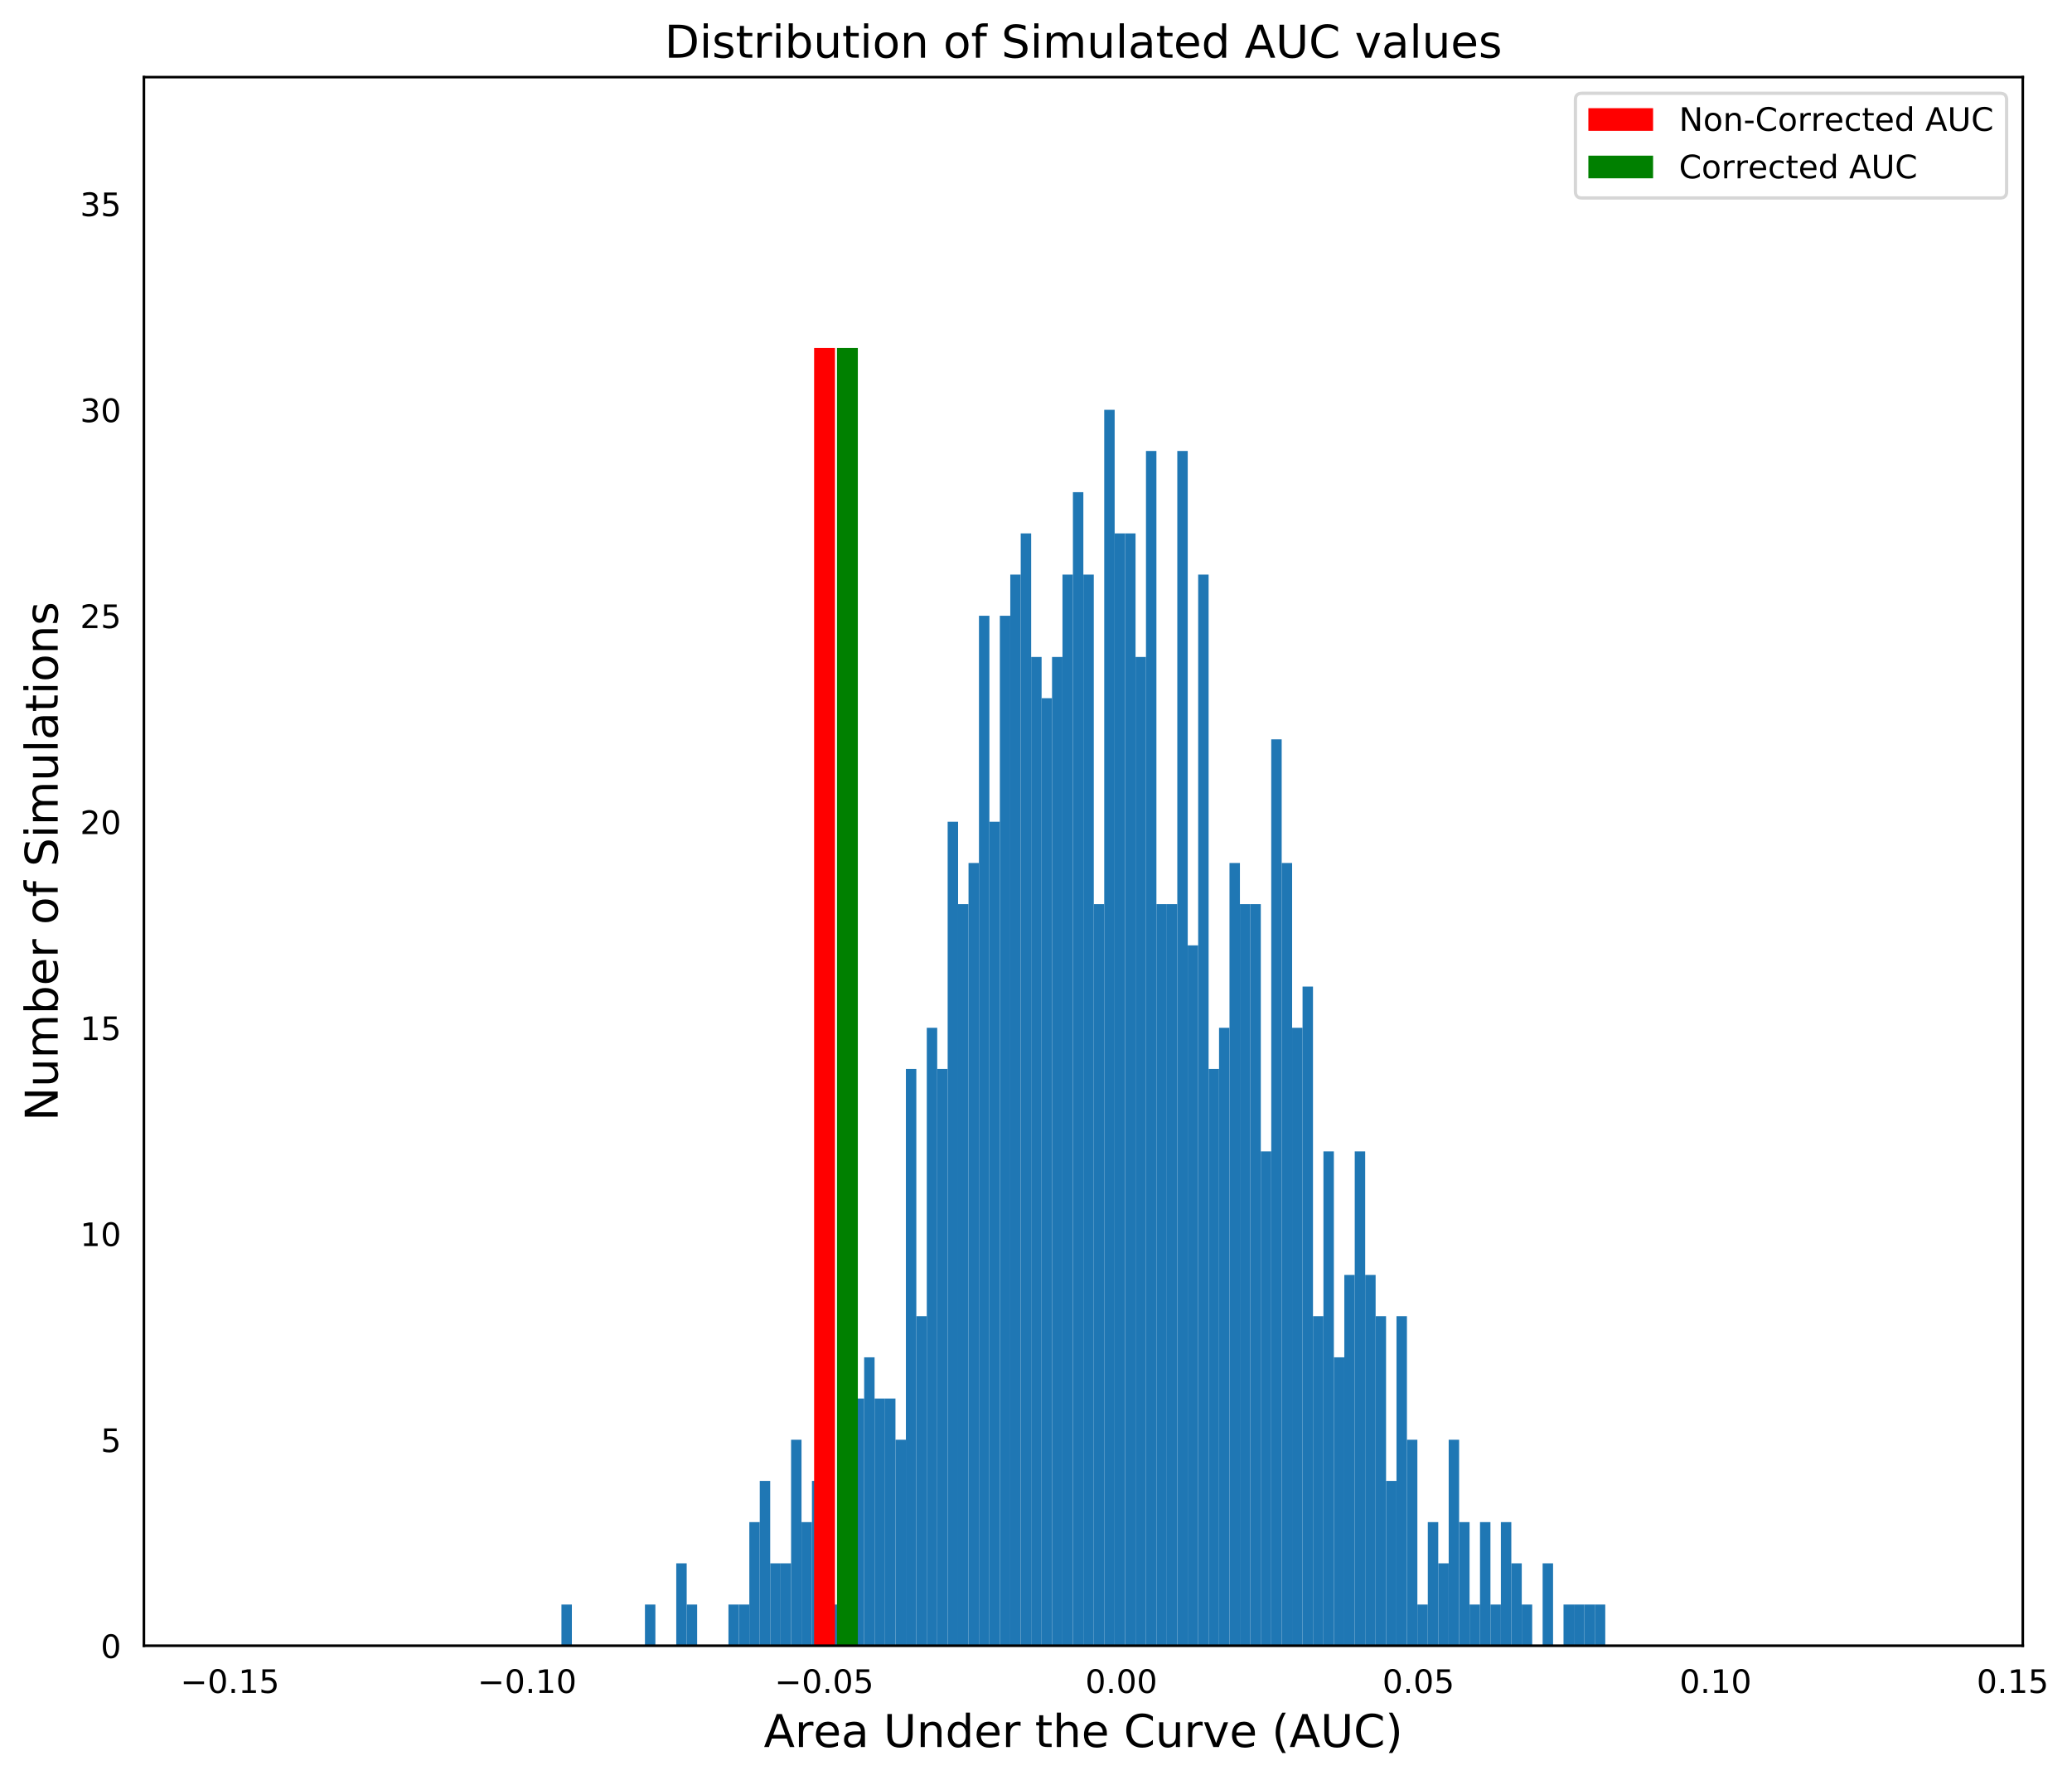 <?xml version="1.0" encoding="utf-8" standalone="no"?>
<!DOCTYPE svg PUBLIC "-//W3C//DTD SVG 1.1//EN"
  "http://www.w3.org/Graphics/SVG/1.1/DTD/svg11.dtd">
<!-- Created with matplotlib (https://matplotlib.org/) -->
<svg height="550.105pt" version="1.1" viewBox="0 0 640.345 550.105" width="640.345pt" xmlns="http://www.w3.org/2000/svg" xmlns:xlink="http://www.w3.org/1999/xlink">
 <defs>
  <style type="text/css">
*{stroke-linecap:butt;stroke-linejoin:round;white-space:pre;}
  </style>
 </defs>
 <g id="figure_1">
  <g id="patch_1">
   <path d="M 0 550.105 
L 640.345 550.105 
L 640.345 0 
L 0 0 
z
" style="fill:#ffffff;"/>
  </g>
  <g id="axes_1">
   <g id="patch_2">
    <path d="M 44.474 508.678 
L 625.137 508.678 
L 625.137 23.838 
L 44.474 23.838 
z
" style="fill:#ffffff;"/>
   </g>
   <g id="patch_3">
    <path clip-path="url(#pccf75c33a9)" d="M 173.51 508.678 
L 176.736 508.678 
L 176.736 495.944 
L 173.51 495.944 
z
" style="fill:#1f77b4;"/>
   </g>
   <g id="patch_4">
    <path clip-path="url(#pccf75c33a9)" d="M 176.736 508.678 
L 179.962 508.678 
L 179.962 508.678 
L 176.736 508.678 
z
" style="fill:#1f77b4;"/>
   </g>
   <g id="patch_5">
    <path clip-path="url(#pccf75c33a9)" d="M 179.962 508.678 
L 183.188 508.678 
L 183.188 508.678 
L 179.962 508.678 
z
" style="fill:#1f77b4;"/>
   </g>
   <g id="patch_6">
    <path clip-path="url(#pccf75c33a9)" d="M 183.188 508.678 
L 186.414 508.678 
L 186.414 508.678 
L 183.188 508.678 
z
" style="fill:#1f77b4;"/>
   </g>
   <g id="patch_7">
    <path clip-path="url(#pccf75c33a9)" d="M 186.414 508.678 
L 189.64 508.678 
L 189.64 508.678 
L 186.414 508.678 
z
" style="fill:#1f77b4;"/>
   </g>
   <g id="patch_8">
    <path clip-path="url(#pccf75c33a9)" d="M 189.64 508.678 
L 192.866 508.678 
L 192.866 508.678 
L 189.64 508.678 
z
" style="fill:#1f77b4;"/>
   </g>
   <g id="patch_9">
    <path clip-path="url(#pccf75c33a9)" d="M 192.866 508.678 
L 196.092 508.678 
L 196.092 508.678 
L 192.866 508.678 
z
" style="fill:#1f77b4;"/>
   </g>
   <g id="patch_10">
    <path clip-path="url(#pccf75c33a9)" d="M 196.092 508.678 
L 199.318 508.678 
L 199.318 508.678 
L 196.092 508.678 
z
" style="fill:#1f77b4;"/>
   </g>
   <g id="patch_11">
    <path clip-path="url(#pccf75c33a9)" d="M 199.318 508.678 
L 202.544 508.678 
L 202.544 495.944 
L 199.318 495.944 
z
" style="fill:#1f77b4;"/>
   </g>
   <g id="patch_12">
    <path clip-path="url(#pccf75c33a9)" d="M 202.544 508.678 
L 205.769 508.678 
L 205.769 508.678 
L 202.544 508.678 
z
" style="fill:#1f77b4;"/>
   </g>
   <g id="patch_13">
    <path clip-path="url(#pccf75c33a9)" d="M 205.769 508.678 
L 208.995 508.678 
L 208.995 508.678 
L 205.769 508.678 
z
" style="fill:#1f77b4;"/>
   </g>
   <g id="patch_14">
    <path clip-path="url(#pccf75c33a9)" d="M 208.995 508.678 
L 212.221 508.678 
L 212.221 483.21 
L 208.995 483.21 
z
" style="fill:#1f77b4;"/>
   </g>
   <g id="patch_15">
    <path clip-path="url(#pccf75c33a9)" d="M 212.221 508.678 
L 215.447 508.678 
L 215.447 495.944 
L 212.221 495.944 
z
" style="fill:#1f77b4;"/>
   </g>
   <g id="patch_16">
    <path clip-path="url(#pccf75c33a9)" d="M 215.447 508.678 
L 218.673 508.678 
L 218.673 508.678 
L 215.447 508.678 
z
" style="fill:#1f77b4;"/>
   </g>
   <g id="patch_17">
    <path clip-path="url(#pccf75c33a9)" d="M 218.673 508.678 
L 221.899 508.678 
L 221.899 508.678 
L 218.673 508.678 
z
" style="fill:#1f77b4;"/>
   </g>
   <g id="patch_18">
    <path clip-path="url(#pccf75c33a9)" d="M 221.899 508.678 
L 225.125 508.678 
L 225.125 508.678 
L 221.899 508.678 
z
" style="fill:#1f77b4;"/>
   </g>
   <g id="patch_19">
    <path clip-path="url(#pccf75c33a9)" d="M 225.125 508.678 
L 228.351 508.678 
L 228.351 495.944 
L 225.125 495.944 
z
" style="fill:#1f77b4;"/>
   </g>
   <g id="patch_20">
    <path clip-path="url(#pccf75c33a9)" d="M 228.351 508.678 
L 231.577 508.678 
L 231.577 495.944 
L 228.351 495.944 
z
" style="fill:#1f77b4;"/>
   </g>
   <g id="patch_21">
    <path clip-path="url(#pccf75c33a9)" d="M 231.577 508.678 
L 234.803 508.678 
L 234.803 470.476 
L 231.577 470.476 
z
" style="fill:#1f77b4;"/>
   </g>
   <g id="patch_22">
    <path clip-path="url(#pccf75c33a9)" d="M 234.803 508.678 
L 238.028 508.678 
L 238.028 457.743 
L 234.803 457.743 
z
" style="fill:#1f77b4;"/>
   </g>
   <g id="patch_23">
    <path clip-path="url(#pccf75c33a9)" d="M 238.028 508.678 
L 241.254 508.678 
L 241.254 483.21 
L 238.028 483.21 
z
" style="fill:#1f77b4;"/>
   </g>
   <g id="patch_24">
    <path clip-path="url(#pccf75c33a9)" d="M 241.254 508.678 
L 244.48 508.678 
L 244.48 483.21 
L 241.254 483.21 
z
" style="fill:#1f77b4;"/>
   </g>
   <g id="patch_25">
    <path clip-path="url(#pccf75c33a9)" d="M 244.48 508.678 
L 247.706 508.678 
L 247.706 445.009 
L 244.48 445.009 
z
" style="fill:#1f77b4;"/>
   </g>
   <g id="patch_26">
    <path clip-path="url(#pccf75c33a9)" d="M 247.706 508.678 
L 250.932 508.678 
L 250.932 470.476 
L 247.706 470.476 
z
" style="fill:#1f77b4;"/>
   </g>
   <g id="patch_27">
    <path clip-path="url(#pccf75c33a9)" d="M 250.932 508.678 
L 254.158 508.678 
L 254.158 457.743 
L 250.932 457.743 
z
" style="fill:#1f77b4;"/>
   </g>
   <g id="patch_28">
    <path clip-path="url(#pccf75c33a9)" d="M 254.158 508.678 
L 257.384 508.678 
L 257.384 419.541 
L 254.158 419.541 
z
" style="fill:#1f77b4;"/>
   </g>
   <g id="patch_29">
    <path clip-path="url(#pccf75c33a9)" d="M 257.384 508.678 
L 260.61 508.678 
L 260.61 495.944 
L 257.384 495.944 
z
" style="fill:#1f77b4;"/>
   </g>
   <g id="patch_30">
    <path clip-path="url(#pccf75c33a9)" d="M 260.61 508.678 
L 263.836 508.678 
L 263.836 432.275 
L 260.61 432.275 
z
" style="fill:#1f77b4;"/>
   </g>
   <g id="patch_31">
    <path clip-path="url(#pccf75c33a9)" d="M 263.836 508.678 
L 267.062 508.678 
L 267.062 432.275 
L 263.836 432.275 
z
" style="fill:#1f77b4;"/>
   </g>
   <g id="patch_32">
    <path clip-path="url(#pccf75c33a9)" d="M 267.062 508.678 
L 270.287 508.678 
L 270.287 419.541 
L 267.062 419.541 
z
" style="fill:#1f77b4;"/>
   </g>
   <g id="patch_33">
    <path clip-path="url(#pccf75c33a9)" d="M 270.287 508.678 
L 273.513 508.678 
L 273.513 432.275 
L 270.287 432.275 
z
" style="fill:#1f77b4;"/>
   </g>
   <g id="patch_34">
    <path clip-path="url(#pccf75c33a9)" d="M 273.513 508.678 
L 276.739 508.678 
L 276.739 432.275 
L 273.513 432.275 
z
" style="fill:#1f77b4;"/>
   </g>
   <g id="patch_35">
    <path clip-path="url(#pccf75c33a9)" d="M 276.739 508.678 
L 279.965 508.678 
L 279.965 445.009 
L 276.739 445.009 
z
" style="fill:#1f77b4;"/>
   </g>
   <g id="patch_36">
    <path clip-path="url(#pccf75c33a9)" d="M 279.965 508.678 
L 283.191 508.678 
L 283.191 330.404 
L 279.965 330.404 
z
" style="fill:#1f77b4;"/>
   </g>
   <g id="patch_37">
    <path clip-path="url(#pccf75c33a9)" d="M 283.191 508.678 
L 286.417 508.678 
L 286.417 406.807 
L 283.191 406.807 
z
" style="fill:#1f77b4;"/>
   </g>
   <g id="patch_38">
    <path clip-path="url(#pccf75c33a9)" d="M 286.417 508.678 
L 289.643 508.678 
L 289.643 317.671 
L 286.417 317.671 
z
" style="fill:#1f77b4;"/>
   </g>
   <g id="patch_39">
    <path clip-path="url(#pccf75c33a9)" d="M 289.643 508.678 
L 292.869 508.678 
L 292.869 330.404 
L 289.643 330.404 
z
" style="fill:#1f77b4;"/>
   </g>
   <g id="patch_40">
    <path clip-path="url(#pccf75c33a9)" d="M 292.869 508.678 
L 296.095 508.678 
L 296.095 254.002 
L 292.869 254.002 
z
" style="fill:#1f77b4;"/>
   </g>
   <g id="patch_41">
    <path clip-path="url(#pccf75c33a9)" d="M 296.095 508.678 
L 299.321 508.678 
L 299.321 279.469 
L 296.095 279.469 
z
" style="fill:#1f77b4;"/>
   </g>
   <g id="patch_42">
    <path clip-path="url(#pccf75c33a9)" d="M 299.321 508.678 
L 302.546 508.678 
L 302.546 266.735 
L 299.321 266.735 
z
" style="fill:#1f77b4;"/>
   </g>
   <g id="patch_43">
    <path clip-path="url(#pccf75c33a9)" d="M 302.546 508.678 
L 305.772 508.678 
L 305.772 190.332 
L 302.546 190.332 
z
" style="fill:#1f77b4;"/>
   </g>
   <g id="patch_44">
    <path clip-path="url(#pccf75c33a9)" d="M 305.772 508.678 
L 308.998 508.678 
L 308.998 254.002 
L 305.772 254.002 
z
" style="fill:#1f77b4;"/>
   </g>
   <g id="patch_45">
    <path clip-path="url(#pccf75c33a9)" d="M 308.998 508.678 
L 312.224 508.678 
L 312.224 190.332 
L 308.998 190.332 
z
" style="fill:#1f77b4;"/>
   </g>
   <g id="patch_46">
    <path clip-path="url(#pccf75c33a9)" d="M 312.224 508.678 
L 315.45 508.678 
L 315.45 177.599 
L 312.224 177.599 
z
" style="fill:#1f77b4;"/>
   </g>
   <g id="patch_47">
    <path clip-path="url(#pccf75c33a9)" d="M 315.45 508.678 
L 318.676 508.678 
L 318.676 164.865 
L 315.45 164.865 
z
" style="fill:#1f77b4;"/>
   </g>
   <g id="patch_48">
    <path clip-path="url(#pccf75c33a9)" d="M 318.676 508.678 
L 321.902 508.678 
L 321.902 203.066 
L 318.676 203.066 
z
" style="fill:#1f77b4;"/>
   </g>
   <g id="patch_49">
    <path clip-path="url(#pccf75c33a9)" d="M 321.902 508.678 
L 325.128 508.678 
L 325.128 215.8 
L 321.902 215.8 
z
" style="fill:#1f77b4;"/>
   </g>
   <g id="patch_50">
    <path clip-path="url(#pccf75c33a9)" d="M 325.128 508.678 
L 328.354 508.678 
L 328.354 203.066 
L 325.128 203.066 
z
" style="fill:#1f77b4;"/>
   </g>
   <g id="patch_51">
    <path clip-path="url(#pccf75c33a9)" d="M 328.354 508.678 
L 331.58 508.678 
L 331.58 177.599 
L 328.354 177.599 
z
" style="fill:#1f77b4;"/>
   </g>
   <g id="patch_52">
    <path clip-path="url(#pccf75c33a9)" d="M 331.58 508.678 
L 334.805 508.678 
L 334.805 152.131 
L 331.58 152.131 
z
" style="fill:#1f77b4;"/>
   </g>
   <g id="patch_53">
    <path clip-path="url(#pccf75c33a9)" d="M 334.805 508.678 
L 338.031 508.678 
L 338.031 177.599 
L 334.805 177.599 
z
" style="fill:#1f77b4;"/>
   </g>
   <g id="patch_54">
    <path clip-path="url(#pccf75c33a9)" d="M 338.031 508.678 
L 341.257 508.678 
L 341.257 279.469 
L 338.031 279.469 
z
" style="fill:#1f77b4;"/>
   </g>
   <g id="patch_55">
    <path clip-path="url(#pccf75c33a9)" d="M 341.257 508.678 
L 344.483 508.678 
L 344.483 126.663 
L 341.257 126.663 
z
" style="fill:#1f77b4;"/>
   </g>
   <g id="patch_56">
    <path clip-path="url(#pccf75c33a9)" d="M 344.483 508.678 
L 347.709 508.678 
L 347.709 164.865 
L 344.483 164.865 
z
" style="fill:#1f77b4;"/>
   </g>
   <g id="patch_57">
    <path clip-path="url(#pccf75c33a9)" d="M 347.709 508.678 
L 350.935 508.678 
L 350.935 164.865 
L 347.709 164.865 
z
" style="fill:#1f77b4;"/>
   </g>
   <g id="patch_58">
    <path clip-path="url(#pccf75c33a9)" d="M 350.935 508.678 
L 354.161 508.678 
L 354.161 203.066 
L 350.935 203.066 
z
" style="fill:#1f77b4;"/>
   </g>
   <g id="patch_59">
    <path clip-path="url(#pccf75c33a9)" d="M 354.161 508.678 
L 357.387 508.678 
L 357.387 139.397 
L 354.161 139.397 
z
" style="fill:#1f77b4;"/>
   </g>
   <g id="patch_60">
    <path clip-path="url(#pccf75c33a9)" d="M 357.387 508.678 
L 360.613 508.678 
L 360.613 279.469 
L 357.387 279.469 
z
" style="fill:#1f77b4;"/>
   </g>
   <g id="patch_61">
    <path clip-path="url(#pccf75c33a9)" d="M 360.613 508.678 
L 363.839 508.678 
L 363.839 279.469 
L 360.613 279.469 
z
" style="fill:#1f77b4;"/>
   </g>
   <g id="patch_62">
    <path clip-path="url(#pccf75c33a9)" d="M 363.839 508.678 
L 367.064 508.678 
L 367.064 139.397 
L 363.839 139.397 
z
" style="fill:#1f77b4;"/>
   </g>
   <g id="patch_63">
    <path clip-path="url(#pccf75c33a9)" d="M 367.064 508.678 
L 370.29 508.678 
L 370.29 292.203 
L 367.064 292.203 
z
" style="fill:#1f77b4;"/>
   </g>
   <g id="patch_64">
    <path clip-path="url(#pccf75c33a9)" d="M 370.29 508.678 
L 373.516 508.678 
L 373.516 177.599 
L 370.29 177.599 
z
" style="fill:#1f77b4;"/>
   </g>
   <g id="patch_65">
    <path clip-path="url(#pccf75c33a9)" d="M 373.516 508.678 
L 376.742 508.678 
L 376.742 330.404 
L 373.516 330.404 
z
" style="fill:#1f77b4;"/>
   </g>
   <g id="patch_66">
    <path clip-path="url(#pccf75c33a9)" d="M 376.742 508.678 
L 379.968 508.678 
L 379.968 317.671 
L 376.742 317.671 
z
" style="fill:#1f77b4;"/>
   </g>
   <g id="patch_67">
    <path clip-path="url(#pccf75c33a9)" d="M 379.968 508.678 
L 383.194 508.678 
L 383.194 266.735 
L 379.968 266.735 
z
" style="fill:#1f77b4;"/>
   </g>
   <g id="patch_68">
    <path clip-path="url(#pccf75c33a9)" d="M 383.194 508.678 
L 386.42 508.678 
L 386.42 279.469 
L 383.194 279.469 
z
" style="fill:#1f77b4;"/>
   </g>
   <g id="patch_69">
    <path clip-path="url(#pccf75c33a9)" d="M 386.42 508.678 
L 389.646 508.678 
L 389.646 279.469 
L 386.42 279.469 
z
" style="fill:#1f77b4;"/>
   </g>
   <g id="patch_70">
    <path clip-path="url(#pccf75c33a9)" d="M 389.646 508.678 
L 392.872 508.678 
L 392.872 355.872 
L 389.646 355.872 
z
" style="fill:#1f77b4;"/>
   </g>
   <g id="patch_71">
    <path clip-path="url(#pccf75c33a9)" d="M 392.872 508.678 
L 396.098 508.678 
L 396.098 228.534 
L 392.872 228.534 
z
" style="fill:#1f77b4;"/>
   </g>
   <g id="patch_72">
    <path clip-path="url(#pccf75c33a9)" d="M 396.098 508.678 
L 399.323 508.678 
L 399.323 266.735 
L 396.098 266.735 
z
" style="fill:#1f77b4;"/>
   </g>
   <g id="patch_73">
    <path clip-path="url(#pccf75c33a9)" d="M 399.323 508.678 
L 402.549 508.678 
L 402.549 317.671 
L 399.323 317.671 
z
" style="fill:#1f77b4;"/>
   </g>
   <g id="patch_74">
    <path clip-path="url(#pccf75c33a9)" d="M 402.549 508.678 
L 405.775 508.678 
L 405.775 304.937 
L 402.549 304.937 
z
" style="fill:#1f77b4;"/>
   </g>
   <g id="patch_75">
    <path clip-path="url(#pccf75c33a9)" d="M 405.775 508.678 
L 409.001 508.678 
L 409.001 406.807 
L 405.775 406.807 
z
" style="fill:#1f77b4;"/>
   </g>
   <g id="patch_76">
    <path clip-path="url(#pccf75c33a9)" d="M 409.001 508.678 
L 412.227 508.678 
L 412.227 355.872 
L 409.001 355.872 
z
" style="fill:#1f77b4;"/>
   </g>
   <g id="patch_77">
    <path clip-path="url(#pccf75c33a9)" d="M 412.227 508.678 
L 415.453 508.678 
L 415.453 419.541 
L 412.227 419.541 
z
" style="fill:#1f77b4;"/>
   </g>
   <g id="patch_78">
    <path clip-path="url(#pccf75c33a9)" d="M 415.453 508.678 
L 418.679 508.678 
L 418.679 394.073 
L 415.453 394.073 
z
" style="fill:#1f77b4;"/>
   </g>
   <g id="patch_79">
    <path clip-path="url(#pccf75c33a9)" d="M 418.679 508.678 
L 421.905 508.678 
L 421.905 355.872 
L 418.679 355.872 
z
" style="fill:#1f77b4;"/>
   </g>
   <g id="patch_80">
    <path clip-path="url(#pccf75c33a9)" d="M 421.905 508.678 
L 425.131 508.678 
L 425.131 394.073 
L 421.905 394.073 
z
" style="fill:#1f77b4;"/>
   </g>
   <g id="patch_81">
    <path clip-path="url(#pccf75c33a9)" d="M 425.131 508.678 
L 428.357 508.678 
L 428.357 406.807 
L 425.131 406.807 
z
" style="fill:#1f77b4;"/>
   </g>
   <g id="patch_82">
    <path clip-path="url(#pccf75c33a9)" d="M 428.357 508.678 
L 431.582 508.678 
L 431.582 457.743 
L 428.357 457.743 
z
" style="fill:#1f77b4;"/>
   </g>
   <g id="patch_83">
    <path clip-path="url(#pccf75c33a9)" d="M 431.582 508.678 
L 434.808 508.678 
L 434.808 406.807 
L 431.582 406.807 
z
" style="fill:#1f77b4;"/>
   </g>
   <g id="patch_84">
    <path clip-path="url(#pccf75c33a9)" d="M 434.808 508.678 
L 438.034 508.678 
L 438.034 445.009 
L 434.808 445.009 
z
" style="fill:#1f77b4;"/>
   </g>
   <g id="patch_85">
    <path clip-path="url(#pccf75c33a9)" d="M 438.034 508.678 
L 441.26 508.678 
L 441.26 495.944 
L 438.034 495.944 
z
" style="fill:#1f77b4;"/>
   </g>
   <g id="patch_86">
    <path clip-path="url(#pccf75c33a9)" d="M 441.26 508.678 
L 444.486 508.678 
L 444.486 470.476 
L 441.26 470.476 
z
" style="fill:#1f77b4;"/>
   </g>
   <g id="patch_87">
    <path clip-path="url(#pccf75c33a9)" d="M 444.486 508.678 
L 447.712 508.678 
L 447.712 483.21 
L 444.486 483.21 
z
" style="fill:#1f77b4;"/>
   </g>
   <g id="patch_88">
    <path clip-path="url(#pccf75c33a9)" d="M 447.712 508.678 
L 450.938 508.678 
L 450.938 445.009 
L 447.712 445.009 
z
" style="fill:#1f77b4;"/>
   </g>
   <g id="patch_89">
    <path clip-path="url(#pccf75c33a9)" d="M 450.938 508.678 
L 454.164 508.678 
L 454.164 470.476 
L 450.938 470.476 
z
" style="fill:#1f77b4;"/>
   </g>
   <g id="patch_90">
    <path clip-path="url(#pccf75c33a9)" d="M 454.164 508.678 
L 457.39 508.678 
L 457.39 495.944 
L 454.164 495.944 
z
" style="fill:#1f77b4;"/>
   </g>
   <g id="patch_91">
    <path clip-path="url(#pccf75c33a9)" d="M 457.39 508.678 
L 460.616 508.678 
L 460.616 470.476 
L 457.39 470.476 
z
" style="fill:#1f77b4;"/>
   </g>
   <g id="patch_92">
    <path clip-path="url(#pccf75c33a9)" d="M 460.616 508.678 
L 463.841 508.678 
L 463.841 495.944 
L 460.616 495.944 
z
" style="fill:#1f77b4;"/>
   </g>
   <g id="patch_93">
    <path clip-path="url(#pccf75c33a9)" d="M 463.841 508.678 
L 467.067 508.678 
L 467.067 470.476 
L 463.841 470.476 
z
" style="fill:#1f77b4;"/>
   </g>
   <g id="patch_94">
    <path clip-path="url(#pccf75c33a9)" d="M 467.067 508.678 
L 470.293 508.678 
L 470.293 483.21 
L 467.067 483.21 
z
" style="fill:#1f77b4;"/>
   </g>
   <g id="patch_95">
    <path clip-path="url(#pccf75c33a9)" d="M 470.293 508.678 
L 473.519 508.678 
L 473.519 495.944 
L 470.293 495.944 
z
" style="fill:#1f77b4;"/>
   </g>
   <g id="patch_96">
    <path clip-path="url(#pccf75c33a9)" d="M 473.519 508.678 
L 476.745 508.678 
L 476.745 508.678 
L 473.519 508.678 
z
" style="fill:#1f77b4;"/>
   </g>
   <g id="patch_97">
    <path clip-path="url(#pccf75c33a9)" d="M 476.745 508.678 
L 479.971 508.678 
L 479.971 483.21 
L 476.745 483.21 
z
" style="fill:#1f77b4;"/>
   </g>
   <g id="patch_98">
    <path clip-path="url(#pccf75c33a9)" d="M 479.971 508.678 
L 483.197 508.678 
L 483.197 508.678 
L 479.971 508.678 
z
" style="fill:#1f77b4;"/>
   </g>
   <g id="patch_99">
    <path clip-path="url(#pccf75c33a9)" d="M 483.197 508.678 
L 486.423 508.678 
L 486.423 495.944 
L 483.197 495.944 
z
" style="fill:#1f77b4;"/>
   </g>
   <g id="patch_100">
    <path clip-path="url(#pccf75c33a9)" d="M 486.423 508.678 
L 489.649 508.678 
L 489.649 495.944 
L 486.423 495.944 
z
" style="fill:#1f77b4;"/>
   </g>
   <g id="patch_101">
    <path clip-path="url(#pccf75c33a9)" d="M 489.649 508.678 
L 492.875 508.678 
L 492.875 495.944 
L 489.649 495.944 
z
" style="fill:#1f77b4;"/>
   </g>
   <g id="patch_102">
    <path clip-path="url(#pccf75c33a9)" d="M 492.875 508.678 
L 496.1 508.678 
L 496.1 495.944 
L 492.875 495.944 
z
" style="fill:#1f77b4;"/>
   </g>
   <g id="patch_103">
    <path clip-path="url(#pccf75c33a9)" d="M 251.599 508.678 
L 258.05 508.678 
L 258.05 107.563 
L 251.599 107.563 
z
" style="fill:#ff0000;"/>
   </g>
   <g id="patch_104">
    <path clip-path="url(#pccf75c33a9)" d="M 258.662 508.678 
L 265.114 508.678 
L 265.114 107.563 
L 258.662 107.563 
z
" style="fill:#008000;"/>
   </g>
   <g id="matplotlib.axis_1">
    <g id="xtick_1">
     <g id="text_1">
      <!-- −0.15 -->
      <defs>
       <path d="M 10.594 35.5 
L 73.188 35.5 
L 73.188 27.203 
L 10.594 27.203 
z
" id="DejaVuSans-8722"/>
       <path d="M 31.781 66.406 
Q 24.172 66.406 20.328 58.906 
Q 16.5 51.422 16.5 36.375 
Q 16.5 21.391 20.328 13.891 
Q 24.172 6.391 31.781 6.391 
Q 39.453 6.391 43.281 13.891 
Q 47.125 21.391 47.125 36.375 
Q 47.125 51.422 43.281 58.906 
Q 39.453 66.406 31.781 66.406 
z
M 31.781 74.219 
Q 44.047 74.219 50.516 64.516 
Q 56.984 54.828 56.984 36.375 
Q 56.984 17.969 50.516 8.266 
Q 44.047 -1.422 31.781 -1.422 
Q 19.531 -1.422 13.062 8.266 
Q 6.594 17.969 6.594 36.375 
Q 6.594 54.828 13.062 64.516 
Q 19.531 74.219 31.781 74.219 
z
" id="DejaVuSans-48"/>
       <path d="M 10.688 12.406 
L 21 12.406 
L 21 0 
L 10.688 0 
z
" id="DejaVuSans-46"/>
       <path d="M 12.406 8.297 
L 28.516 8.297 
L 28.516 63.922 
L 10.984 60.406 
L 10.984 69.391 
L 28.422 72.906 
L 38.281 72.906 
L 38.281 8.297 
L 54.391 8.297 
L 54.391 0 
L 12.406 0 
z
" id="DejaVuSans-49"/>
       <path d="M 10.797 72.906 
L 49.516 72.906 
L 49.516 64.594 
L 19.828 64.594 
L 19.828 46.734 
Q 21.969 47.469 24.109 47.828 
Q 26.266 48.188 28.422 48.188 
Q 40.625 48.188 47.75 41.5 
Q 54.891 34.812 54.891 23.391 
Q 54.891 11.625 47.562 5.094 
Q 40.234 -1.422 26.906 -1.422 
Q 22.312 -1.422 17.547 -0.641 
Q 12.797 0.141 7.719 1.703 
L 7.719 11.625 
Q 12.109 9.234 16.797 8.062 
Q 21.484 6.891 26.703 6.891 
Q 35.156 6.891 40.078 11.328 
Q 45.016 15.766 45.016 23.391 
Q 45.016 31 40.078 35.438 
Q 35.156 39.891 26.703 39.891 
Q 22.75 39.891 18.812 39.016 
Q 14.891 38.141 10.797 36.281 
z
" id="DejaVuSans-53"/>
      </defs>
      <g transform="translate(55.746 523.276)scale(0.1 -0.1)">
       <use xlink:href="#DejaVuSans-8722"/>
       <use x="83.789" xlink:href="#DejaVuSans-48"/>
       <use x="147.412" xlink:href="#DejaVuSans-46"/>
       <use x="179.199" xlink:href="#DejaVuSans-49"/>
       <use x="242.822" xlink:href="#DejaVuSans-53"/>
      </g>
     </g>
    </g>
    <g id="xtick_2">
     <g id="text_2">
      <!-- −0.10 -->
      <g transform="translate(147.57 523.276)scale(0.1 -0.1)">
       <use xlink:href="#DejaVuSans-8722"/>
       <use x="83.789" xlink:href="#DejaVuSans-48"/>
       <use x="147.412" xlink:href="#DejaVuSans-46"/>
       <use x="179.199" xlink:href="#DejaVuSans-49"/>
       <use x="242.822" xlink:href="#DejaVuSans-48"/>
      </g>
     </g>
    </g>
    <g id="xtick_3">
     <g id="text_3">
      <!-- −0.05 -->
      <g transform="translate(239.394 523.276)scale(0.1 -0.1)">
       <use xlink:href="#DejaVuSans-8722"/>
       <use x="83.789" xlink:href="#DejaVuSans-48"/>
       <use x="147.412" xlink:href="#DejaVuSans-46"/>
       <use x="179.199" xlink:href="#DejaVuSans-48"/>
       <use x="242.822" xlink:href="#DejaVuSans-53"/>
      </g>
     </g>
    </g>
    <g id="xtick_4">
     <g id="text_4">
      <!-- 0.00 -->
      <g transform="translate(335.408 523.276)scale(0.1 -0.1)">
       <use xlink:href="#DejaVuSans-48"/>
       <use x="63.623" xlink:href="#DejaVuSans-46"/>
       <use x="95.41" xlink:href="#DejaVuSans-48"/>
       <use x="159.033" xlink:href="#DejaVuSans-48"/>
      </g>
     </g>
    </g>
    <g id="xtick_5">
     <g id="text_5">
      <!-- 0.05 -->
      <g transform="translate(427.231 523.276)scale(0.1 -0.1)">
       <use xlink:href="#DejaVuSans-48"/>
       <use x="63.623" xlink:href="#DejaVuSans-46"/>
       <use x="95.41" xlink:href="#DejaVuSans-48"/>
       <use x="159.033" xlink:href="#DejaVuSans-53"/>
      </g>
     </g>
    </g>
    <g id="xtick_6">
     <g id="text_6">
      <!-- 0.10 -->
      <g transform="translate(519.055 523.276)scale(0.1 -0.1)">
       <use xlink:href="#DejaVuSans-48"/>
       <use x="63.623" xlink:href="#DejaVuSans-46"/>
       <use x="95.41" xlink:href="#DejaVuSans-49"/>
       <use x="159.033" xlink:href="#DejaVuSans-48"/>
      </g>
     </g>
    </g>
    <g id="xtick_7">
     <g id="text_7">
      <!-- 0.15 -->
      <g transform="translate(610.879 523.276)scale(0.1 -0.1)">
       <use xlink:href="#DejaVuSans-48"/>
       <use x="63.623" xlink:href="#DejaVuSans-46"/>
       <use x="95.41" xlink:href="#DejaVuSans-49"/>
       <use x="159.033" xlink:href="#DejaVuSans-53"/>
      </g>
     </g>
    </g>
    <g id="text_8">
     <!-- Area Under the Curve (AUC) -->
     <defs>
      <path d="M 34.188 63.188 
L 20.797 26.906 
L 47.609 26.906 
z
M 28.609 72.906 
L 39.797 72.906 
L 67.578 0 
L 57.328 0 
L 50.688 18.703 
L 17.828 18.703 
L 11.188 0 
L 0.781 0 
z
" id="DejaVuSans-65"/>
      <path d="M 41.109 46.297 
Q 39.594 47.172 37.812 47.578 
Q 36.031 48 33.891 48 
Q 26.266 48 22.188 43.047 
Q 18.109 38.094 18.109 28.812 
L 18.109 0 
L 9.078 0 
L 9.078 54.688 
L 18.109 54.688 
L 18.109 46.188 
Q 20.953 51.172 25.484 53.578 
Q 30.031 56 36.531 56 
Q 37.453 56 38.578 55.875 
Q 39.703 55.766 41.062 55.516 
z
" id="DejaVuSans-114"/>
      <path d="M 56.203 29.594 
L 56.203 25.203 
L 14.891 25.203 
Q 15.484 15.922 20.484 11.062 
Q 25.484 6.203 34.422 6.203 
Q 39.594 6.203 44.453 7.469 
Q 49.312 8.734 54.109 11.281 
L 54.109 2.781 
Q 49.266 0.734 44.188 -0.344 
Q 39.109 -1.422 33.891 -1.422 
Q 20.797 -1.422 13.156 6.188 
Q 5.516 13.812 5.516 26.812 
Q 5.516 40.234 12.766 48.109 
Q 20.016 56 32.328 56 
Q 43.359 56 49.781 48.891 
Q 56.203 41.797 56.203 29.594 
z
M 47.219 32.234 
Q 47.125 39.594 43.094 43.984 
Q 39.062 48.391 32.422 48.391 
Q 24.906 48.391 20.391 44.141 
Q 15.875 39.891 15.188 32.172 
z
" id="DejaVuSans-101"/>
      <path d="M 34.281 27.484 
Q 23.391 27.484 19.188 25 
Q 14.984 22.516 14.984 16.5 
Q 14.984 11.719 18.141 8.906 
Q 21.297 6.109 26.703 6.109 
Q 34.188 6.109 38.703 11.406 
Q 43.219 16.703 43.219 25.484 
L 43.219 27.484 
z
M 52.203 31.203 
L 52.203 0 
L 43.219 0 
L 43.219 8.297 
Q 40.141 3.328 35.547 0.953 
Q 30.953 -1.422 24.312 -1.422 
Q 15.922 -1.422 10.953 3.297 
Q 6 8.016 6 15.922 
Q 6 25.141 12.172 29.828 
Q 18.359 34.516 30.609 34.516 
L 43.219 34.516 
L 43.219 35.406 
Q 43.219 41.609 39.141 45 
Q 35.062 48.391 27.688 48.391 
Q 23 48.391 18.547 47.266 
Q 14.109 46.141 10.016 43.891 
L 10.016 52.203 
Q 14.938 54.109 19.578 55.047 
Q 24.219 56 28.609 56 
Q 40.484 56 46.344 49.844 
Q 52.203 43.703 52.203 31.203 
z
" id="DejaVuSans-97"/>
      <path id="DejaVuSans-32"/>
      <path d="M 8.688 72.906 
L 18.609 72.906 
L 18.609 28.609 
Q 18.609 16.891 22.844 11.734 
Q 27.094 6.594 36.625 6.594 
Q 46.094 6.594 50.344 11.734 
Q 54.594 16.891 54.594 28.609 
L 54.594 72.906 
L 64.5 72.906 
L 64.5 27.391 
Q 64.5 13.141 57.438 5.859 
Q 50.391 -1.422 36.625 -1.422 
Q 22.797 -1.422 15.734 5.859 
Q 8.688 13.141 8.688 27.391 
z
" id="DejaVuSans-85"/>
      <path d="M 54.891 33.016 
L 54.891 0 
L 45.906 0 
L 45.906 32.719 
Q 45.906 40.484 42.875 44.328 
Q 39.844 48.188 33.797 48.188 
Q 26.516 48.188 22.312 43.547 
Q 18.109 38.922 18.109 30.906 
L 18.109 0 
L 9.078 0 
L 9.078 54.688 
L 18.109 54.688 
L 18.109 46.188 
Q 21.344 51.125 25.703 53.562 
Q 30.078 56 35.797 56 
Q 45.219 56 50.047 50.172 
Q 54.891 44.344 54.891 33.016 
z
" id="DejaVuSans-110"/>
      <path d="M 45.406 46.391 
L 45.406 75.984 
L 54.391 75.984 
L 54.391 0 
L 45.406 0 
L 45.406 8.203 
Q 42.578 3.328 38.25 0.953 
Q 33.938 -1.422 27.875 -1.422 
Q 17.969 -1.422 11.734 6.484 
Q 5.516 14.406 5.516 27.297 
Q 5.516 40.188 11.734 48.094 
Q 17.969 56 27.875 56 
Q 33.938 56 38.25 53.625 
Q 42.578 51.266 45.406 46.391 
z
M 14.797 27.297 
Q 14.797 17.391 18.875 11.75 
Q 22.953 6.109 30.078 6.109 
Q 37.203 6.109 41.297 11.75 
Q 45.406 17.391 45.406 27.297 
Q 45.406 37.203 41.297 42.844 
Q 37.203 48.484 30.078 48.484 
Q 22.953 48.484 18.875 42.844 
Q 14.797 37.203 14.797 27.297 
z
" id="DejaVuSans-100"/>
      <path d="M 18.312 70.219 
L 18.312 54.688 
L 36.812 54.688 
L 36.812 47.703 
L 18.312 47.703 
L 18.312 18.016 
Q 18.312 11.328 20.141 9.422 
Q 21.969 7.516 27.594 7.516 
L 36.812 7.516 
L 36.812 0 
L 27.594 0 
Q 17.188 0 13.234 3.875 
Q 9.281 7.766 9.281 18.016 
L 9.281 47.703 
L 2.688 47.703 
L 2.688 54.688 
L 9.281 54.688 
L 9.281 70.219 
z
" id="DejaVuSans-116"/>
      <path d="M 54.891 33.016 
L 54.891 0 
L 45.906 0 
L 45.906 32.719 
Q 45.906 40.484 42.875 44.328 
Q 39.844 48.188 33.797 48.188 
Q 26.516 48.188 22.312 43.547 
Q 18.109 38.922 18.109 30.906 
L 18.109 0 
L 9.078 0 
L 9.078 75.984 
L 18.109 75.984 
L 18.109 46.188 
Q 21.344 51.125 25.703 53.562 
Q 30.078 56 35.797 56 
Q 45.219 56 50.047 50.172 
Q 54.891 44.344 54.891 33.016 
z
" id="DejaVuSans-104"/>
      <path d="M 64.406 67.281 
L 64.406 56.891 
Q 59.422 61.531 53.781 63.812 
Q 48.141 66.109 41.797 66.109 
Q 29.297 66.109 22.656 58.469 
Q 16.016 50.828 16.016 36.375 
Q 16.016 21.969 22.656 14.328 
Q 29.297 6.688 41.797 6.688 
Q 48.141 6.688 53.781 8.984 
Q 59.422 11.281 64.406 15.922 
L 64.406 5.609 
Q 59.234 2.094 53.438 0.328 
Q 47.656 -1.422 41.219 -1.422 
Q 24.656 -1.422 15.125 8.703 
Q 5.609 18.844 5.609 36.375 
Q 5.609 53.953 15.125 64.078 
Q 24.656 74.219 41.219 74.219 
Q 47.75 74.219 53.531 72.484 
Q 59.328 70.75 64.406 67.281 
z
" id="DejaVuSans-67"/>
      <path d="M 8.5 21.578 
L 8.5 54.688 
L 17.484 54.688 
L 17.484 21.922 
Q 17.484 14.156 20.5 10.266 
Q 23.531 6.391 29.594 6.391 
Q 36.859 6.391 41.078 11.031 
Q 45.312 15.672 45.312 23.688 
L 45.312 54.688 
L 54.297 54.688 
L 54.297 0 
L 45.312 0 
L 45.312 8.406 
Q 42.047 3.422 37.719 1 
Q 33.406 -1.422 27.688 -1.422 
Q 18.266 -1.422 13.375 4.438 
Q 8.5 10.297 8.5 21.578 
z
M 31.109 56 
z
" id="DejaVuSans-117"/>
      <path d="M 2.984 54.688 
L 12.5 54.688 
L 29.594 8.797 
L 46.688 54.688 
L 56.203 54.688 
L 35.688 0 
L 23.484 0 
z
" id="DejaVuSans-118"/>
      <path d="M 31 75.875 
Q 24.469 64.656 21.281 53.656 
Q 18.109 42.672 18.109 31.391 
Q 18.109 20.125 21.312 9.062 
Q 24.516 -2 31 -13.188 
L 23.188 -13.188 
Q 15.875 -1.703 12.234 9.375 
Q 8.594 20.453 8.594 31.391 
Q 8.594 42.281 12.203 53.312 
Q 15.828 64.359 23.188 75.875 
z
" id="DejaVuSans-40"/>
      <path d="M 8.016 75.875 
L 15.828 75.875 
Q 23.141 64.359 26.781 53.312 
Q 30.422 42.281 30.422 31.391 
Q 30.422 20.453 26.781 9.375 
Q 23.141 -1.703 15.828 -13.188 
L 8.016 -13.188 
Q 14.5 -2 17.703 9.062 
Q 20.906 20.125 20.906 31.391 
Q 20.906 42.672 17.703 53.656 
Q 14.5 64.656 8.016 75.875 
z
" id="DejaVuSans-41"/>
     </defs>
     <g transform="translate(236.056 539.994)scale(0.14 -0.14)">
      <use xlink:href="#DejaVuSans-65"/>
      <use x="68.408" xlink:href="#DejaVuSans-114"/>
      <use x="109.49" xlink:href="#DejaVuSans-101"/>
      <use x="171.014" xlink:href="#DejaVuSans-97"/>
      <use x="232.293" xlink:href="#DejaVuSans-32"/>
      <use x="264.08" xlink:href="#DejaVuSans-85"/>
      <use x="337.273" xlink:href="#DejaVuSans-110"/>
      <use x="400.652" xlink:href="#DejaVuSans-100"/>
      <use x="464.129" xlink:href="#DejaVuSans-101"/>
      <use x="525.652" xlink:href="#DejaVuSans-114"/>
      <use x="566.766" xlink:href="#DejaVuSans-32"/>
      <use x="598.553" xlink:href="#DejaVuSans-116"/>
      <use x="637.762" xlink:href="#DejaVuSans-104"/>
      <use x="701.141" xlink:href="#DejaVuSans-101"/>
      <use x="762.664" xlink:href="#DejaVuSans-32"/>
      <use x="794.451" xlink:href="#DejaVuSans-67"/>
      <use x="864.275" xlink:href="#DejaVuSans-117"/>
      <use x="927.654" xlink:href="#DejaVuSans-114"/>
      <use x="968.768" xlink:href="#DejaVuSans-118"/>
      <use x="1027.947" xlink:href="#DejaVuSans-101"/>
      <use x="1089.471" xlink:href="#DejaVuSans-32"/>
      <use x="1121.258" xlink:href="#DejaVuSans-40"/>
      <use x="1160.271" xlink:href="#DejaVuSans-65"/>
      <use x="1228.68" xlink:href="#DejaVuSans-85"/>
      <use x="1301.873" xlink:href="#DejaVuSans-67"/>
      <use x="1371.697" xlink:href="#DejaVuSans-41"/>
     </g>
    </g>
   </g>
   <g id="matplotlib.axis_2">
    <g id="ytick_1">
     <g id="text_9">
      <!-- 0 -->
      <g transform="translate(31.112 512.477)scale(0.1 -0.1)">
       <use xlink:href="#DejaVuSans-48"/>
      </g>
     </g>
    </g>
    <g id="ytick_2">
     <g id="text_10">
      <!-- 5 -->
      <g transform="translate(31.112 448.808)scale(0.1 -0.1)">
       <use xlink:href="#DejaVuSans-53"/>
      </g>
     </g>
    </g>
    <g id="ytick_3">
     <g id="text_11">
      <!-- 10 -->
      <g transform="translate(24.749 385.139)scale(0.1 -0.1)">
       <use xlink:href="#DejaVuSans-49"/>
       <use x="63.623" xlink:href="#DejaVuSans-48"/>
      </g>
     </g>
    </g>
    <g id="ytick_4">
     <g id="text_12">
      <!-- 15 -->
      <g transform="translate(24.749 321.47)scale(0.1 -0.1)">
       <use xlink:href="#DejaVuSans-49"/>
       <use x="63.623" xlink:href="#DejaVuSans-53"/>
      </g>
     </g>
    </g>
    <g id="ytick_5">
     <g id="text_13">
      <!-- 20 -->
      <defs>
       <path d="M 19.188 8.297 
L 53.609 8.297 
L 53.609 0 
L 7.328 0 
L 7.328 8.297 
Q 12.938 14.109 22.625 23.891 
Q 32.328 33.688 34.812 36.531 
Q 39.547 41.844 41.422 45.531 
Q 43.312 49.219 43.312 52.781 
Q 43.312 58.594 39.234 62.25 
Q 35.156 65.922 28.609 65.922 
Q 23.969 65.922 18.812 64.312 
Q 13.672 62.703 7.812 59.422 
L 7.812 69.391 
Q 13.766 71.781 18.938 73 
Q 24.125 74.219 28.422 74.219 
Q 39.75 74.219 46.484 68.547 
Q 53.219 62.891 53.219 53.422 
Q 53.219 48.922 51.531 44.891 
Q 49.859 40.875 45.406 35.406 
Q 44.188 33.984 37.641 27.219 
Q 31.109 20.453 19.188 8.297 
z
" id="DejaVuSans-50"/>
      </defs>
      <g transform="translate(24.749 257.801)scale(0.1 -0.1)">
       <use xlink:href="#DejaVuSans-50"/>
       <use x="63.623" xlink:href="#DejaVuSans-48"/>
      </g>
     </g>
    </g>
    <g id="ytick_6">
     <g id="text_14">
      <!-- 25 -->
      <g transform="translate(24.749 194.132)scale(0.1 -0.1)">
       <use xlink:href="#DejaVuSans-50"/>
       <use x="63.623" xlink:href="#DejaVuSans-53"/>
      </g>
     </g>
    </g>
    <g id="ytick_7">
     <g id="text_15">
      <!-- 30 -->
      <defs>
       <path d="M 40.578 39.312 
Q 47.656 37.797 51.625 33 
Q 55.609 28.219 55.609 21.188 
Q 55.609 10.406 48.188 4.484 
Q 40.766 -1.422 27.094 -1.422 
Q 22.516 -1.422 17.656 -0.516 
Q 12.797 0.391 7.625 2.203 
L 7.625 11.719 
Q 11.719 9.328 16.594 8.109 
Q 21.484 6.891 26.812 6.891 
Q 36.078 6.891 40.938 10.547 
Q 45.797 14.203 45.797 21.188 
Q 45.797 27.641 41.281 31.266 
Q 36.766 34.906 28.719 34.906 
L 20.219 34.906 
L 20.219 43.016 
L 29.109 43.016 
Q 36.375 43.016 40.234 45.922 
Q 44.094 48.828 44.094 54.297 
Q 44.094 59.906 40.109 62.906 
Q 36.141 65.922 28.719 65.922 
Q 24.656 65.922 20.016 65.031 
Q 15.375 64.156 9.812 62.312 
L 9.812 71.094 
Q 15.438 72.656 20.344 73.438 
Q 25.25 74.219 29.594 74.219 
Q 40.828 74.219 47.359 69.109 
Q 53.906 64.016 53.906 55.328 
Q 53.906 49.266 50.438 45.094 
Q 46.969 40.922 40.578 39.312 
z
" id="DejaVuSans-51"/>
      </defs>
      <g transform="translate(24.749 130.463)scale(0.1 -0.1)">
       <use xlink:href="#DejaVuSans-51"/>
       <use x="63.623" xlink:href="#DejaVuSans-48"/>
      </g>
     </g>
    </g>
    <g id="ytick_8">
     <g id="text_16">
      <!-- 35 -->
      <g transform="translate(24.749 66.794)scale(0.1 -0.1)">
       <use xlink:href="#DejaVuSans-51"/>
       <use x="63.623" xlink:href="#DejaVuSans-53"/>
      </g>
     </g>
    </g>
    <g id="text_17">
     <!-- Number of Simulations -->
     <defs>
      <path d="M 9.812 72.906 
L 23.094 72.906 
L 55.422 11.922 
L 55.422 72.906 
L 64.984 72.906 
L 64.984 0 
L 51.703 0 
L 19.391 60.984 
L 19.391 0 
L 9.812 0 
z
" id="DejaVuSans-78"/>
      <path d="M 52 44.188 
Q 55.375 50.25 60.062 53.125 
Q 64.75 56 71.094 56 
Q 79.641 56 84.281 50.016 
Q 88.922 44.047 88.922 33.016 
L 88.922 0 
L 79.891 0 
L 79.891 32.719 
Q 79.891 40.578 77.094 44.375 
Q 74.312 48.188 68.609 48.188 
Q 61.625 48.188 57.562 43.547 
Q 53.516 38.922 53.516 30.906 
L 53.516 0 
L 44.484 0 
L 44.484 32.719 
Q 44.484 40.625 41.703 44.406 
Q 38.922 48.188 33.109 48.188 
Q 26.219 48.188 22.156 43.531 
Q 18.109 38.875 18.109 30.906 
L 18.109 0 
L 9.078 0 
L 9.078 54.688 
L 18.109 54.688 
L 18.109 46.188 
Q 21.188 51.219 25.484 53.609 
Q 29.781 56 35.688 56 
Q 41.656 56 45.828 52.969 
Q 50 49.953 52 44.188 
z
" id="DejaVuSans-109"/>
      <path d="M 48.688 27.297 
Q 48.688 37.203 44.609 42.844 
Q 40.531 48.484 33.406 48.484 
Q 26.266 48.484 22.188 42.844 
Q 18.109 37.203 18.109 27.297 
Q 18.109 17.391 22.188 11.75 
Q 26.266 6.109 33.406 6.109 
Q 40.531 6.109 44.609 11.75 
Q 48.688 17.391 48.688 27.297 
z
M 18.109 46.391 
Q 20.953 51.266 25.266 53.625 
Q 29.594 56 35.594 56 
Q 45.562 56 51.781 48.094 
Q 58.016 40.188 58.016 27.297 
Q 58.016 14.406 51.781 6.484 
Q 45.562 -1.422 35.594 -1.422 
Q 29.594 -1.422 25.266 0.953 
Q 20.953 3.328 18.109 8.203 
L 18.109 0 
L 9.078 0 
L 9.078 75.984 
L 18.109 75.984 
z
" id="DejaVuSans-98"/>
      <path d="M 30.609 48.391 
Q 23.391 48.391 19.188 42.75 
Q 14.984 37.109 14.984 27.297 
Q 14.984 17.484 19.156 11.844 
Q 23.344 6.203 30.609 6.203 
Q 37.797 6.203 41.984 11.859 
Q 46.188 17.531 46.188 27.297 
Q 46.188 37.016 41.984 42.703 
Q 37.797 48.391 30.609 48.391 
z
M 30.609 56 
Q 42.328 56 49.016 48.375 
Q 55.719 40.766 55.719 27.297 
Q 55.719 13.875 49.016 6.219 
Q 42.328 -1.422 30.609 -1.422 
Q 18.844 -1.422 12.172 6.219 
Q 5.516 13.875 5.516 27.297 
Q 5.516 40.766 12.172 48.375 
Q 18.844 56 30.609 56 
z
" id="DejaVuSans-111"/>
      <path d="M 37.109 75.984 
L 37.109 68.5 
L 28.516 68.5 
Q 23.688 68.5 21.797 66.547 
Q 19.922 64.594 19.922 59.516 
L 19.922 54.688 
L 34.719 54.688 
L 34.719 47.703 
L 19.922 47.703 
L 19.922 0 
L 10.891 0 
L 10.891 47.703 
L 2.297 47.703 
L 2.297 54.688 
L 10.891 54.688 
L 10.891 58.5 
Q 10.891 67.625 15.141 71.797 
Q 19.391 75.984 28.609 75.984 
z
" id="DejaVuSans-102"/>
      <path d="M 53.516 70.516 
L 53.516 60.891 
Q 47.906 63.578 42.922 64.891 
Q 37.938 66.219 33.297 66.219 
Q 25.25 66.219 20.875 63.094 
Q 16.5 59.969 16.5 54.203 
Q 16.5 49.359 19.406 46.891 
Q 22.312 44.438 30.422 42.922 
L 36.375 41.703 
Q 47.406 39.594 52.656 34.297 
Q 57.906 29 57.906 20.125 
Q 57.906 9.516 50.797 4.047 
Q 43.703 -1.422 29.984 -1.422 
Q 24.812 -1.422 18.969 -0.25 
Q 13.141 0.922 6.891 3.219 
L 6.891 13.375 
Q 12.891 10.016 18.656 8.297 
Q 24.422 6.594 29.984 6.594 
Q 38.422 6.594 43.016 9.906 
Q 47.609 13.234 47.609 19.391 
Q 47.609 24.75 44.312 27.781 
Q 41.016 30.812 33.5 32.328 
L 27.484 33.5 
Q 16.453 35.688 11.516 40.375 
Q 6.594 45.062 6.594 53.422 
Q 6.594 63.094 13.406 68.656 
Q 20.219 74.219 32.172 74.219 
Q 37.312 74.219 42.625 73.281 
Q 47.953 72.359 53.516 70.516 
z
" id="DejaVuSans-83"/>
      <path d="M 9.422 54.688 
L 18.406 54.688 
L 18.406 0 
L 9.422 0 
z
M 9.422 75.984 
L 18.406 75.984 
L 18.406 64.594 
L 9.422 64.594 
z
" id="DejaVuSans-105"/>
      <path d="M 9.422 75.984 
L 18.406 75.984 
L 18.406 0 
L 9.422 0 
z
" id="DejaVuSans-108"/>
      <path d="M 44.281 53.078 
L 44.281 44.578 
Q 40.484 46.531 36.375 47.5 
Q 32.281 48.484 27.875 48.484 
Q 21.188 48.484 17.844 46.438 
Q 14.5 44.391 14.5 40.281 
Q 14.5 37.156 16.891 35.375 
Q 19.281 33.594 26.516 31.984 
L 29.594 31.297 
Q 39.156 29.25 43.188 25.516 
Q 47.219 21.781 47.219 15.094 
Q 47.219 7.469 41.188 3.016 
Q 35.156 -1.422 24.609 -1.422 
Q 20.219 -1.422 15.453 -0.562 
Q 10.688 0.297 5.422 2 
L 5.422 11.281 
Q 10.406 8.688 15.234 7.391 
Q 20.062 6.109 24.812 6.109 
Q 31.156 6.109 34.562 8.281 
Q 37.984 10.453 37.984 14.406 
Q 37.984 18.062 35.516 20.016 
Q 33.062 21.969 24.703 23.781 
L 21.578 24.516 
Q 13.234 26.266 9.516 29.906 
Q 5.812 33.547 5.812 39.891 
Q 5.812 47.609 11.281 51.797 
Q 16.75 56 26.812 56 
Q 31.781 56 36.172 55.266 
Q 40.578 54.547 44.281 53.078 
z
" id="DejaVuSans-115"/>
     </defs>
     <g transform="translate(17.838 346.507)rotate(-90)scale(0.14 -0.14)">
      <use xlink:href="#DejaVuSans-78"/>
      <use x="74.805" xlink:href="#DejaVuSans-117"/>
      <use x="138.184" xlink:href="#DejaVuSans-109"/>
      <use x="235.596" xlink:href="#DejaVuSans-98"/>
      <use x="299.072" xlink:href="#DejaVuSans-101"/>
      <use x="360.596" xlink:href="#DejaVuSans-114"/>
      <use x="401.709" xlink:href="#DejaVuSans-32"/>
      <use x="433.496" xlink:href="#DejaVuSans-111"/>
      <use x="494.678" xlink:href="#DejaVuSans-102"/>
      <use x="529.883" xlink:href="#DejaVuSans-32"/>
      <use x="561.67" xlink:href="#DejaVuSans-83"/>
      <use x="625.146" xlink:href="#DejaVuSans-105"/>
      <use x="652.93" xlink:href="#DejaVuSans-109"/>
      <use x="750.342" xlink:href="#DejaVuSans-117"/>
      <use x="813.721" xlink:href="#DejaVuSans-108"/>
      <use x="841.504" xlink:href="#DejaVuSans-97"/>
      <use x="902.783" xlink:href="#DejaVuSans-116"/>
      <use x="941.992" xlink:href="#DejaVuSans-105"/>
      <use x="969.775" xlink:href="#DejaVuSans-111"/>
      <use x="1030.957" xlink:href="#DejaVuSans-110"/>
      <use x="1094.336" xlink:href="#DejaVuSans-115"/>
     </g>
    </g>
   </g>
   <g id="patch_105">
    <path d="M 44.474 508.678 
L 44.474 23.838 
" style="fill:none;stroke:#000000;stroke-linecap:square;stroke-linejoin:miter;stroke-width:0.8;"/>
   </g>
   <g id="patch_106">
    <path d="M 625.137 508.678 
L 625.137 23.838 
" style="fill:none;stroke:#000000;stroke-linecap:square;stroke-linejoin:miter;stroke-width:0.8;"/>
   </g>
   <g id="patch_107">
    <path d="M 44.474 508.678 
L 625.137 508.678 
" style="fill:none;stroke:#000000;stroke-linecap:square;stroke-linejoin:miter;stroke-width:0.8;"/>
   </g>
   <g id="patch_108">
    <path d="M 44.474 23.838 
L 625.137 23.838 
" style="fill:none;stroke:#000000;stroke-linecap:square;stroke-linejoin:miter;stroke-width:0.8;"/>
   </g>
   <g id="text_18">
    <!-- Distribution of Simulated AUC values -->
    <defs>
     <path d="M 19.672 64.797 
L 19.672 8.109 
L 31.594 8.109 
Q 46.688 8.109 53.688 14.938 
Q 60.688 21.781 60.688 36.531 
Q 60.688 51.172 53.688 57.984 
Q 46.688 64.797 31.594 64.797 
z
M 9.812 72.906 
L 30.078 72.906 
Q 51.266 72.906 61.172 64.094 
Q 71.094 55.281 71.094 36.531 
Q 71.094 17.672 61.125 8.828 
Q 51.172 0 30.078 0 
L 9.812 0 
z
" id="DejaVuSans-68"/>
    </defs>
    <g transform="translate(205.383 17.838)scale(0.14 -0.14)">
     <use xlink:href="#DejaVuSans-68"/>
     <use x="77.002" xlink:href="#DejaVuSans-105"/>
     <use x="104.785" xlink:href="#DejaVuSans-115"/>
     <use x="156.885" xlink:href="#DejaVuSans-116"/>
     <use x="196.094" xlink:href="#DejaVuSans-114"/>
     <use x="237.207" xlink:href="#DejaVuSans-105"/>
     <use x="264.99" xlink:href="#DejaVuSans-98"/>
     <use x="328.467" xlink:href="#DejaVuSans-117"/>
     <use x="391.846" xlink:href="#DejaVuSans-116"/>
     <use x="431.055" xlink:href="#DejaVuSans-105"/>
     <use x="458.838" xlink:href="#DejaVuSans-111"/>
     <use x="520.02" xlink:href="#DejaVuSans-110"/>
     <use x="583.398" xlink:href="#DejaVuSans-32"/>
     <use x="615.186" xlink:href="#DejaVuSans-111"/>
     <use x="676.367" xlink:href="#DejaVuSans-102"/>
     <use x="711.572" xlink:href="#DejaVuSans-32"/>
     <use x="743.359" xlink:href="#DejaVuSans-83"/>
     <use x="806.836" xlink:href="#DejaVuSans-105"/>
     <use x="834.619" xlink:href="#DejaVuSans-109"/>
     <use x="932.031" xlink:href="#DejaVuSans-117"/>
     <use x="995.41" xlink:href="#DejaVuSans-108"/>
     <use x="1023.193" xlink:href="#DejaVuSans-97"/>
     <use x="1084.473" xlink:href="#DejaVuSans-116"/>
     <use x="1123.682" xlink:href="#DejaVuSans-101"/>
     <use x="1185.205" xlink:href="#DejaVuSans-100"/>
     <use x="1248.682" xlink:href="#DejaVuSans-32"/>
     <use x="1280.469" xlink:href="#DejaVuSans-65"/>
     <use x="1348.877" xlink:href="#DejaVuSans-85"/>
     <use x="1422.07" xlink:href="#DejaVuSans-67"/>
     <use x="1491.895" xlink:href="#DejaVuSans-32"/>
     <use x="1523.682" xlink:href="#DejaVuSans-118"/>
     <use x="1582.861" xlink:href="#DejaVuSans-97"/>
     <use x="1644.141" xlink:href="#DejaVuSans-108"/>
     <use x="1671.924" xlink:href="#DejaVuSans-117"/>
     <use x="1735.303" xlink:href="#DejaVuSans-101"/>
     <use x="1796.826" xlink:href="#DejaVuSans-115"/>
    </g>
   </g>
   <g id="legend_1">
    <g id="patch_109">
     <path d="M 488.879 61.194 
L 618.137 61.194 
Q 620.137 61.194 620.137 59.194 
L 620.137 30.838 
Q 620.137 28.838 618.137 28.838 
L 488.879 28.838 
Q 486.879 28.838 486.879 30.838 
L 486.879 59.194 
Q 486.879 61.194 488.879 61.194 
z
" style="fill:#ffffff;opacity:0.8;stroke:#cccccc;stroke-linejoin:miter;"/>
    </g>
    <g id="patch_110">
     <path d="M 490.879 40.436 
L 510.879 40.436 
L 510.879 33.436 
L 490.879 33.436 
z
" style="fill:#ff0000;"/>
    </g>
    <g id="text_19">
     <!-- Non-Corrected AUC -->
     <defs>
      <path d="M 4.891 31.391 
L 31.203 31.391 
L 31.203 23.391 
L 4.891 23.391 
z
" id="DejaVuSans-45"/>
      <path d="M 48.781 52.594 
L 48.781 44.188 
Q 44.969 46.297 41.141 47.344 
Q 37.312 48.391 33.406 48.391 
Q 24.656 48.391 19.812 42.844 
Q 14.984 37.312 14.984 27.297 
Q 14.984 17.281 19.812 11.734 
Q 24.656 6.203 33.406 6.203 
Q 37.312 6.203 41.141 7.25 
Q 44.969 8.297 48.781 10.406 
L 48.781 2.094 
Q 45.016 0.344 40.984 -0.531 
Q 36.969 -1.422 32.422 -1.422 
Q 20.062 -1.422 12.781 6.344 
Q 5.516 14.109 5.516 27.297 
Q 5.516 40.672 12.859 48.328 
Q 20.219 56 33.016 56 
Q 37.156 56 41.109 55.141 
Q 45.062 54.297 48.781 52.594 
z
" id="DejaVuSans-99"/>
     </defs>
     <g transform="translate(518.879 40.436)scale(0.1 -0.1)">
      <use xlink:href="#DejaVuSans-78"/>
      <use x="74.805" xlink:href="#DejaVuSans-111"/>
      <use x="135.986" xlink:href="#DejaVuSans-110"/>
      <use x="199.365" xlink:href="#DejaVuSans-45"/>
      <use x="235.449" xlink:href="#DejaVuSans-67"/>
      <use x="305.273" xlink:href="#DejaVuSans-111"/>
      <use x="366.455" xlink:href="#DejaVuSans-114"/>
      <use x="407.553" xlink:href="#DejaVuSans-114"/>
      <use x="448.635" xlink:href="#DejaVuSans-101"/>
      <use x="510.158" xlink:href="#DejaVuSans-99"/>
      <use x="565.139" xlink:href="#DejaVuSans-116"/>
      <use x="604.348" xlink:href="#DejaVuSans-101"/>
      <use x="665.871" xlink:href="#DejaVuSans-100"/>
      <use x="729.348" xlink:href="#DejaVuSans-32"/>
      <use x="761.135" xlink:href="#DejaVuSans-65"/>
      <use x="829.543" xlink:href="#DejaVuSans-85"/>
      <use x="902.736" xlink:href="#DejaVuSans-67"/>
     </g>
    </g>
    <g id="patch_111">
     <path d="M 490.879 55.114 
L 510.879 55.114 
L 510.879 48.114 
L 490.879 48.114 
z
" style="fill:#008000;"/>
    </g>
    <g id="text_20">
     <!-- Corrected AUC -->
     <g transform="translate(518.879 55.114)scale(0.1 -0.1)">
      <use xlink:href="#DejaVuSans-67"/>
      <use x="69.824" xlink:href="#DejaVuSans-111"/>
      <use x="131.006" xlink:href="#DejaVuSans-114"/>
      <use x="172.104" xlink:href="#DejaVuSans-114"/>
      <use x="213.186" xlink:href="#DejaVuSans-101"/>
      <use x="274.709" xlink:href="#DejaVuSans-99"/>
      <use x="329.689" xlink:href="#DejaVuSans-116"/>
      <use x="368.898" xlink:href="#DejaVuSans-101"/>
      <use x="430.422" xlink:href="#DejaVuSans-100"/>
      <use x="493.898" xlink:href="#DejaVuSans-32"/>
      <use x="525.686" xlink:href="#DejaVuSans-65"/>
      <use x="594.094" xlink:href="#DejaVuSans-85"/>
      <use x="667.287" xlink:href="#DejaVuSans-67"/>
     </g>
    </g>
   </g>
  </g>
 </g>
 <defs>
  <clipPath id="pccf75c33a9">
   <rect height="484.84" width="580.662" x="44.474" y="23.838"/>
  </clipPath>
 </defs>
</svg>
